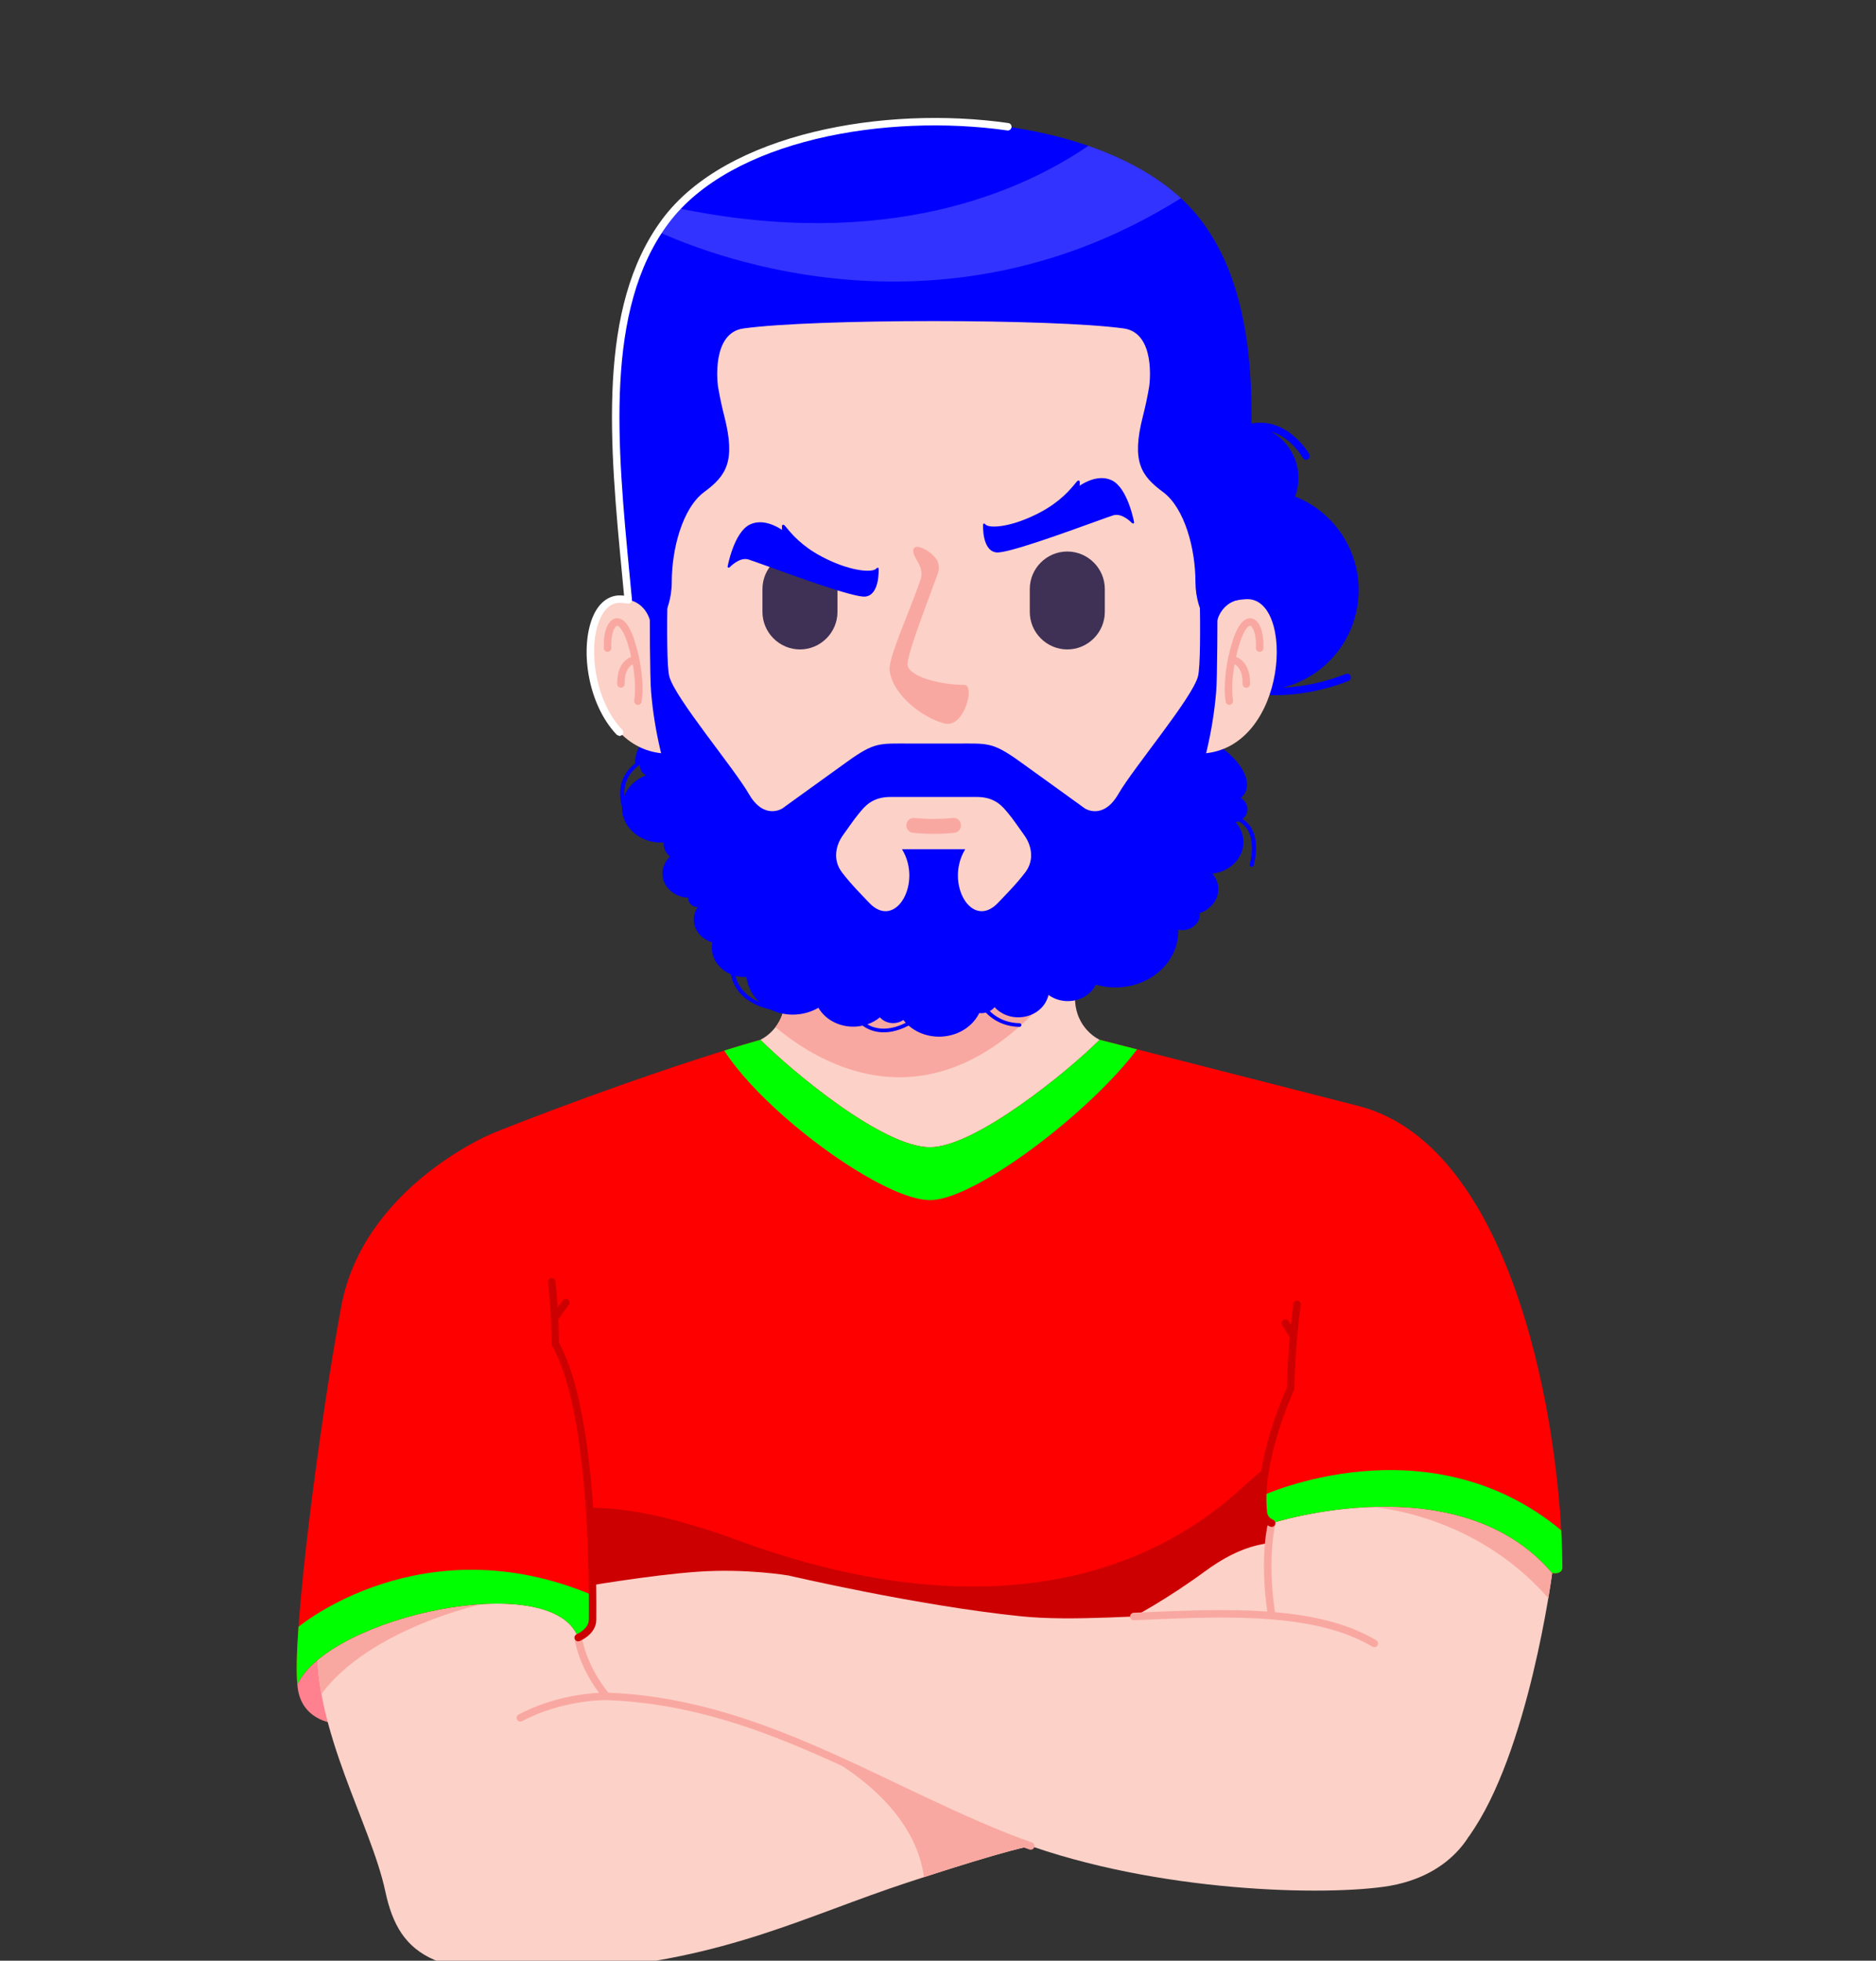 <svg width="224" height="234" viewBox="0 0 224 234" fill="none" xmlns="http://www.w3.org/2000/svg">
<rect x="0" y="0" width="224" height="234" fill="#333333" stroke="none"/>
<g clip-path="url(#clip0_1_1358)">
<path fill-rule="evenodd" clip-rule="evenodd" d="M42.596 205.787C39.719 206.089 35.803 205.292 35.505 201.033C35.205 196.776 39.584 196.525 39.667 196.659C39.751 196.79 42.779 202.202 42.779 202.314L42.596 205.787Z" fill="#FF818F"/>
<path fill-rule="evenodd" clip-rule="evenodd" d="M93.737 144.085H128.355V127.468C130.489 126.763 132.735 125.901 132.735 125.901L131.3 124.091C131.3 124.091 128.355 122.801 128.355 119.041V87.063H93.737V119.041C93.737 122.801 90.795 124.091 90.795 124.091L89.357 125.901C89.357 125.901 91.604 126.763 93.737 127.468V144.085Z" fill="#FCD1C8"/>
<path fill-rule="evenodd" clip-rule="evenodd" d="M93.737 108.744V119.041C93.737 120.637 93.205 121.791 92.596 122.585C97.977 127.107 111.735 135.407 126.076 117.947L104.099 105.088C104.099 105.088 98.357 107.143 93.737 108.744Z" fill="#F9A8A1"/>
<path fill-rule="evenodd" clip-rule="evenodd" d="M58.341 135.471C59.716 134.804 77.651 127.839 90.795 124.091C94.631 127.919 105.415 136.916 111.047 136.916C116.407 136.916 127.464 127.919 131.3 124.091L162.401 132.044V193.824L161.369 205.659H63.24L58.341 135.471Z" fill="#FF0001"/>
<path fill-rule="evenodd" clip-rule="evenodd" d="M74.751 205.659H63.24L61.753 184.364C62.407 183.187 62.82 182.471 62.82 182.471C62.82 182.471 66.691 175.931 88.276 183.888C109.863 191.844 132.591 192.278 148.713 177.192C164.836 162.107 162.104 196.239 161.161 196.239C160.216 196.239 120.617 200.953 115.527 201.896C112.481 202.459 91.527 204.637 74.751 205.659Z" fill="#CC0001"/>
<path fill-rule="evenodd" clip-rule="evenodd" d="M94.144 188.028C94.144 188.028 89.141 187.171 83.323 187.576C77.511 187.981 69.263 189.424 69.263 189.424L66.331 194.337L69.396 203.893C69.396 203.893 72.776 205.38 74.445 204.252C76.112 203.125 94.639 193.165 94.144 188.028Z" fill="#FCD1C8"/>
<path fill-rule="evenodd" clip-rule="evenodd" d="M69.039 195.444C69.039 195.444 69.44 198.847 72.417 202.453L80.803 200.017L108.927 201.729L123.101 220.32C123.101 220.32 120.828 220.569 108.477 224.627C96.125 228.684 86.929 233.732 69.532 235.085C52.133 236.437 47.713 233.732 46.003 225.709C44.289 217.687 37.437 206.508 37.888 195.78C38.339 185.052 55.737 184.96 55.737 184.96C55.737 184.96 69.352 187.033 69.039 195.444Z" fill="#FCD1C8"/>
<path fill-rule="evenodd" clip-rule="evenodd" d="M110.711 204.069L123.101 220.32C123.101 220.32 121.057 220.547 110.328 224.023C108.893 213.597 96.044 208.284 96.044 208.284L109.243 203.724C109.743 203.837 110.232 203.953 110.711 204.069Z" fill="#F9A8A1"/>
<path fill-rule="evenodd" clip-rule="evenodd" d="M38.383 202.168C37.997 200.039 37.8 197.901 37.888 195.78C38.216 187.956 47.56 185.789 52.593 185.19L57.579 191.438C57.579 191.438 44.208 194.32 38.383 202.168Z" fill="#F9A8A1"/>
<path fill-rule="evenodd" clip-rule="evenodd" d="M132.185 194.877L135.44 192.919C135.44 192.919 139.396 190.82 143.815 187.575C148.232 184.331 151.927 183.428 156.617 184.511C161.305 185.594 162.401 191.09 162.401 191.09C162.401 191.09 159.229 199.206 156.344 197.851C153.461 196.5 132.185 194.877 132.185 194.877Z" fill="#FCD1C8"/>
<path fill-rule="evenodd" clip-rule="evenodd" d="M185.333 187.736C185.333 187.736 182.536 209.265 175.393 219.156L151.855 192.828C151.855 192.828 150.765 186.904 151.844 181.787C152.923 176.669 152.923 176.669 152.923 176.669C152.923 176.669 173.836 172.971 174.828 173.513C175.82 174.055 185.284 182.167 185.333 187.736Z" fill="#FCD1C8"/>
<path fill-rule="evenodd" clip-rule="evenodd" d="M185.333 187.736C185.333 187.736 185.188 188.869 184.875 190.735C175.917 180.483 163.703 179.847 163.703 179.847L167.524 174.265C171.317 173.699 174.459 173.312 174.828 173.513C175.82 174.055 185.284 182.167 185.333 187.736Z" fill="#F9A8A1"/>
<path fill-rule="evenodd" clip-rule="evenodd" d="M186.555 187.016C186.443 170.173 180.779 136.984 162.401 132.044C162.401 132.044 154.639 143.203 154.096 165.739C154.096 165.739 150.131 174.214 150.852 180.524C150.852 180.524 150.899 181.425 151.844 181.787C151.844 181.787 174.153 174.575 185.333 187.736C185.333 187.736 186.573 187.985 186.555 187.016Z" fill="#FF0001"/>
<path fill-rule="evenodd" clip-rule="evenodd" d="M186.555 187.016C186.544 185.653 186.497 184.181 186.412 182.628C170.464 169.421 150.792 178.473 150.771 178.483C150.753 179.18 150.779 179.864 150.852 180.524C150.852 180.524 150.899 181.425 151.844 181.787C151.844 181.787 174.153 174.575 185.333 187.736C185.333 187.736 186.573 187.985 186.555 187.016Z" fill="#00FF00"/>
<path fill-rule="evenodd" clip-rule="evenodd" d="M58.339 135.471C58.339 135.471 43.377 141.86 40.763 155.833C38.148 169.807 34.872 195.175 35.505 201.033C39.339 192.896 65.981 187.132 69.039 195.444C69.039 195.444 70.751 194.744 70.751 193.301C70.751 191.859 71.153 168.909 66.287 160.347C66.287 160.347 66.648 140.339 58.339 135.471Z" fill="#FF0001"/>
<path fill-rule="evenodd" clip-rule="evenodd" d="M35.641 194.156C35.423 197.245 35.357 199.669 35.505 201.033C39.339 192.896 65.981 187.132 69.039 195.444C69.039 195.444 70.751 194.744 70.751 193.301C70.751 193.026 70.765 191.968 70.756 190.375C50.407 181.801 35.651 194.147 35.641 194.156Z" fill="#00FF00"/>
<path fill-rule="evenodd" clip-rule="evenodd" d="M94.144 188.028C94.144 188.028 109.56 191.633 121.909 192.896C134.26 194.159 153.464 189.831 164.099 196.14C174.737 202.453 176.901 210.656 176.901 214.351C176.901 218.047 173.656 224 165.271 225.171C156.888 226.341 136.333 225.621 120.377 219.311C104.42 213 90.357 203.083 72.417 202.453L94.144 188.028Z" fill="#FCD1C8"/>
<path d="M164.099 196.585L163.872 196.523C160.565 194.563 156.429 193.645 151.901 193.271L151.732 193.255C146.857 192.867 141.536 193.1 136.303 193.328L135.401 193.367C135.112 193.375 134.948 193.187 134.937 192.941C134.927 192.695 135.117 192.487 135.363 192.476L136.263 192.437C141.352 192.216 146.529 191.992 151.32 192.331C151.076 190.706 150.508 185.967 151.407 181.695C151.459 181.455 151.688 181.302 151.935 181.351C152.175 181.401 152.328 181.637 152.279 181.878C151.377 186.16 152.029 191.078 152.235 192.402C156.779 192.801 160.948 193.752 164.328 195.757C164.539 195.883 164.609 196.156 164.484 196.367C164.401 196.508 164.253 196.585 164.099 196.585ZM123.071 220.755L122.924 220.731C122.011 220.411 121.104 220.076 120.213 219.724C115.599 217.901 111.087 215.747 106.719 213.667C95.591 208.356 85.081 203.345 72.407 202.899C72.295 202.885 67.141 202.859 62.339 205.409C62.125 205.528 61.852 205.445 61.737 205.226C61.62 205.008 61.703 204.739 61.92 204.625C65.792 202.567 69.773 202.124 71.521 202.029C68.995 198.641 68.612 195.631 68.596 195.497C68.568 195.252 68.743 195.031 68.987 195.002C69.221 194.968 69.451 195.145 69.481 195.39C69.484 195.421 69.901 198.621 72.636 202.014C85.409 202.514 96.437 207.775 107.104 212.861C111.456 214.937 115.956 217.083 120.539 218.897C121.42 219.244 122.313 219.575 123.216 219.888C123.451 219.968 123.573 220.224 123.492 220.456C123.429 220.639 123.256 220.755 123.071 220.755Z" fill="#F9A8A1"/>
<path d="M151.844 182.232L151.685 182.202C150.481 181.744 150.412 180.596 150.409 180.547C149.711 174.478 153.213 166.596 153.653 165.636C153.705 163.597 153.817 161.578 153.989 159.6L153.089 158.145C152.961 157.935 153.027 157.661 153.235 157.531C153.445 157.406 153.719 157.468 153.849 157.677L154.131 158.132C154.216 157.285 154.315 156.445 154.424 155.614C154.456 155.372 154.648 155.2 154.924 155.232C155.169 155.264 155.341 155.487 155.311 155.732C154.883 158.951 154.625 162.323 154.541 165.751L154.5 165.929C154.461 166.013 150.596 174.364 151.295 180.473C151.303 180.56 151.363 181.125 152.003 181.371C152.232 181.459 152.347 181.716 152.26 181.945C152.193 182.124 152.024 182.232 151.844 182.232ZM69.039 195.889C68.865 195.889 68.699 195.785 68.628 195.613C68.535 195.385 68.644 195.125 68.869 195.031C68.883 195.025 70.305 194.423 70.305 193.301L70.308 192.981C70.363 185.664 70.041 167.856 65.899 160.565L65.841 160.339C65.841 160.306 65.893 157.104 65.435 153.023C65.409 152.778 65.587 152.559 65.831 152.529C66.084 152.523 66.295 152.68 66.323 152.924C66.445 154.037 66.535 155.087 66.593 156.025L67.196 155.194C67.339 154.992 67.617 154.948 67.815 155.094C68.016 155.236 68.063 155.514 67.917 155.714L66.672 157.443C66.735 158.88 66.735 159.893 66.732 160.232C70.924 167.773 71.253 185.632 71.199 192.987V193.301C71.199 195.024 69.289 195.823 69.205 195.856L69.039 195.889Z" fill="#CC0001"/>
<path fill-rule="evenodd" clip-rule="evenodd" d="M86.475 125.381C88.084 127.889 90.724 130.708 93.737 133.351C99.768 138.64 107.292 143.228 111.047 143.228C114.683 143.228 122.159 138.416 128.355 132.973C131.3 130.387 133.953 127.659 135.771 125.235L131.3 124.091C127.464 127.919 116.407 136.917 111.047 136.917C105.415 136.917 94.631 127.919 90.795 124.091C89.399 124.489 87.953 124.921 86.475 125.381Z" fill="#00FF00"/>
<path fill-rule="evenodd" clip-rule="evenodd" d="M87.817 116.464C88.235 118.159 89.511 119.091 90.696 119.604C89.893 118.872 89.336 117.911 89.169 116.817L89.141 116.601C88.685 116.625 88.237 116.575 87.817 116.464ZM76.401 91.26C74.865 92.347 74.484 93.739 74.547 94.968C74.984 93.888 75.915 92.996 77.125 92.533C76.748 92.323 76.48 91.971 76.412 91.547L76.401 91.26ZM103.568 122.247C104.331 122.705 105.865 123.211 108.151 122.068L107.863 121.731C107.596 121.915 107.273 122.043 106.917 122.088C106.183 122.181 105.487 121.903 105.068 121.413C104.639 121.768 104.131 122.053 103.568 122.247ZM102.535 122.487C100.505 122.741 98.607 121.804 97.719 120.273C97.052 120.664 96.279 120.933 95.435 121.04C94.205 121.195 93.019 120.979 92.008 120.489C90.521 120.157 87.811 119.164 87.276 116.284C86.104 115.799 85.224 114.807 85.036 113.577C84.977 113.2 84.989 112.829 85.06 112.473C83.927 112.145 83.047 111.265 82.875 110.14C82.771 109.468 82.937 108.817 83.3 108.275C82.74 108.251 82.263 107.875 82.185 107.361L82.177 107.143C80.648 107.077 79.341 106.049 79.125 104.644C78.984 103.729 79.339 102.851 80.008 102.232C79.612 101.92 79.336 101.487 79.257 100.984C79.237 100.836 79.232 100.689 79.245 100.547C76.815 100.697 74.641 99.148 74.308 96.963C74.273 96.737 74.257 96.513 74.265 96.293C73.865 94.808 73.811 92.701 75.839 91.108C75.683 88.377 79.344 84.736 84.128 88.745C87.144 86.164 90.708 87.385 93.36 89.584C94.489 88.837 96.369 88.26 99.196 89.331C101.813 85.729 107.451 85.729 109.98 89.681C110.183 89.623 110.393 89.588 110.617 89.583L110.969 89.601C111.591 88.571 112.972 86.897 115.552 86.419C115.721 86.388 115.883 86.497 115.912 86.667C115.943 86.833 115.831 86.995 115.664 87.024C113.432 87.44 112.193 88.828 111.593 89.759C111.901 89.88 112.177 90.063 112.412 90.289C113.18 88.932 114.617 88.003 116.287 87.965C118.315 87.919 120.063 89.201 120.701 91.015C122.699 88.729 128.719 89.088 129.88 90.903C140.352 81.372 152 92.18 148.144 95.231C148.56 95.473 148.863 95.872 148.932 96.348C149.019 96.891 148.784 97.409 148.36 97.753C150.904 99.339 149.688 103.284 149.685 103.296C149.651 103.413 149.516 103.484 149.383 103.453C149.253 103.423 149.175 103.301 149.208 103.185C149.213 103.175 150.38 99.375 147.904 98.023C147.789 98.069 147.667 98.107 147.539 98.129C148.005 98.645 148.325 99.279 148.432 99.984C148.751 102.052 147.128 103.968 144.808 104.26L144.765 104.265C145.115 104.669 145.355 105.157 145.437 105.7C145.656 107.132 144.721 108.471 143.268 108.967C143.36 109.952 142.573 110.844 141.461 110.984C141.196 111.017 140.932 111.004 140.685 110.953C140.803 114.317 138.055 117.296 134.237 117.779C133.055 117.928 131.904 117.823 130.849 117.511C130.36 118.515 129.311 119.28 128.005 119.444C126.951 119.577 125.94 119.292 125.183 118.732C124.909 120.077 123.696 121.18 122.096 121.38C120.779 121.547 119.532 121.063 118.757 120.2C118.601 120.388 118.409 120.545 118.183 120.667C118.768 121.249 119.917 122.08 121.724 122.112C121.863 122.115 121.969 122.215 121.964 122.336C121.961 122.457 121.849 122.555 121.713 122.552C119.625 122.513 118.331 121.497 117.711 120.849L117.435 120.901C117.263 120.924 117.089 120.924 116.923 120.907C116.221 122.348 114.721 123.44 112.852 123.676C111.191 123.885 109.601 123.369 108.495 122.399C105.604 123.888 103.743 122.96 102.995 122.405C102.844 122.44 102.691 122.465 102.535 122.487ZM95.172 91.399C95.584 90.632 96.38 90.104 97.313 90.084C97.763 90.072 98.193 90.184 98.565 90.388C98.651 90.204 98.745 90.028 98.847 89.859C96.451 88.989 94.836 89.405 93.841 90.005C94.323 90.448 94.771 90.917 95.172 91.399Z" fill="#0000FF"/>
<path d="M155.948 54.872C155.792 54.872 155.641 54.792 155.56 54.645C155.461 54.465 153.052 50.284 148.891 51.588C148.656 51.661 148.409 51.532 148.333 51.297C148.26 51.064 148.391 50.812 148.625 50.739C153.475 49.205 156.311 54.159 156.339 54.211C156.456 54.424 156.38 54.695 156.167 54.815L155.948 54.872ZM152.265 82.971C148.865 82.971 146.461 82.147 145.811 81.495C145.516 81.197 145.581 80.919 145.623 80.812C145.713 80.584 145.975 80.471 146.201 80.561C146.352 80.621 146.451 80.752 146.477 80.901C147.172 81.515 152.967 83.447 160.693 80.437C160.923 80.348 161.18 80.46 161.268 80.689C161.36 80.919 161.245 81.18 161.016 81.267C157.765 82.531 154.751 82.971 152.265 82.971Z" fill="#0000FF"/>
<path fill-rule="evenodd" clip-rule="evenodd" d="M154.948 58.099C155.529 54.652 153.203 51.387 149.756 50.805C146.311 50.225 143.044 52.549 142.464 55.997C141.883 59.445 144.205 62.711 147.653 63.292C151.101 63.872 154.368 61.548 154.948 58.099Z" fill="#0000FF"/>
<path fill-rule="evenodd" clip-rule="evenodd" d="M162.063 72.417C163.164 65.88 158.756 59.684 152.216 58.583C145.675 57.481 139.481 61.891 138.38 68.429C137.279 74.968 141.688 81.164 148.227 82.265C154.768 83.367 160.961 78.959 162.063 72.417Z" fill="#0000FF"/>
<path fill-rule="evenodd" clip-rule="evenodd" d="M79.44 89.935C69.117 89.401 68.245 71.107 74.205 71.511C79.167 71.845 80.208 75.008 80.535 76.336C80.865 77.664 79.44 89.935 79.44 89.935Z" fill="#FCD1C8"/>
<path fill-rule="evenodd" clip-rule="evenodd" d="M143.511 89.935C153.831 89.401 154.703 71.107 148.745 71.511C143.781 71.845 142.743 75.008 142.415 76.336C142.087 77.664 143.511 89.935 143.511 89.935Z" fill="#FCD1C8"/>
<path fill-rule="evenodd" clip-rule="evenodd" d="M145.369 54.125V77.535C145.369 97.268 131.923 118.849 111.477 118.849C91.032 118.849 77.584 97.268 77.584 77.535V54.125C77.584 9.583 145.369 9.583 145.369 54.125Z" fill="#FCD1C8"/>
<path fill-rule="evenodd" clip-rule="evenodd" d="M127.437 65.821H127.44C129.901 65.821 131.917 67.836 131.917 70.299V73.024C131.917 75.489 129.901 77.505 127.44 77.505H127.437C124.975 77.505 122.959 75.489 122.959 73.024V70.299C122.959 67.836 124.975 65.821 127.437 65.821Z" fill="#3E3155"/>
<path fill-rule="evenodd" clip-rule="evenodd" d="M95.521 65.821H95.519C93.055 65.821 91.039 67.836 91.039 70.299V73.024C91.039 75.489 93.055 77.505 95.519 77.505H95.521C97.981 77.505 99.997 75.489 99.997 73.024V70.299C99.997 67.836 97.981 65.821 95.521 65.821Z" fill="#3E3155"/>
<path fill-rule="evenodd" clip-rule="evenodd" d="M112.032 67.232C112.117 67.625 112.115 68.056 112.005 68.372C111.224 70.593 108.257 78.109 108.363 79.341C108.587 80.919 112.849 81.779 115.104 81.728C116.5 81.696 115.131 86.916 112.817 86.351C110.349 85.756 106.653 83.085 106.229 80.063C106.027 78.605 108.271 73.823 109.865 69.336C110.437 67.799 109.323 66.864 109.109 66.125C108.557 64.197 111.751 65.937 112.032 67.232Z" fill="#F9A8A1"/>
<path d="M146.784 84.123C146.568 84.123 146.377 83.963 146.344 83.743C146.047 81.76 146.377 78.943 147.208 76.393C147.975 74.051 148.855 73.689 149.44 73.801C150.372 73.971 150.94 75.403 150.852 77.364C150.841 77.609 150.628 77.823 150.388 77.789C150.141 77.779 149.951 77.569 149.964 77.325C150.036 75.659 149.565 74.729 149.279 74.677C149.125 74.657 148.612 74.96 148.055 76.669C147.872 77.229 147.716 77.807 147.584 78.388C148.237 78.649 149.303 79.416 149.26 81.643C149.256 81.885 149.057 82.08 148.815 82.08H148.805C148.56 82.075 148.365 81.871 148.369 81.625C148.399 80.077 147.815 79.495 147.407 79.275C147.123 80.872 147.047 82.429 147.227 83.611C147.263 83.853 147.093 84.08 146.852 84.117L146.784 84.123Z" fill="#F9A8A1"/>
<path d="M76.169 84.123L76.104 84.117C75.863 84.08 75.693 83.853 75.729 83.611C75.907 82.431 75.833 80.875 75.549 79.277C75.141 79.5 74.557 80.084 74.587 81.625C74.591 81.871 74.396 82.075 74.148 82.08C73.888 82.049 73.701 81.888 73.696 81.643C73.651 79.416 74.719 78.649 75.369 78.388C75.24 77.807 75.081 77.229 74.899 76.668C74.341 74.96 73.792 74.657 73.675 74.677C73.391 74.729 72.917 75.659 72.992 77.325C73.005 77.569 72.813 77.779 72.568 77.789C72.3 77.815 72.112 77.609 72.104 77.364C72.016 75.403 72.581 73.971 73.516 73.799C74.12 73.7 74.981 74.057 75.745 76.392C76.576 78.945 76.909 81.76 76.612 83.743C76.579 83.963 76.388 84.123 76.169 84.123Z" fill="#F9A8A1"/>
<path fill-rule="evenodd" clip-rule="evenodd" d="M143.503 26.405C151.708 37.411 149.519 54.721 147.94 71.581C147.94 71.581 145.109 71.88 145.109 75.776C145.109 75.776 142.74 73.331 142.74 69.448C142.74 65.565 141.484 60.653 138.86 58.715C136.232 56.773 135.091 55.06 136.461 49.693C136.743 48.588 137.016 47.356 137.227 46.061C137.263 45.796 138.024 39.736 134.183 39.2C125.76 38.025 97.191 38.025 88.768 39.2C84.924 39.736 85.685 45.796 85.721 46.061C85.935 47.356 86.205 48.588 86.489 49.693C87.86 55.06 86.716 56.773 84.091 58.715C81.464 60.653 80.211 65.565 80.211 69.448C80.211 73.331 77.841 75.776 77.841 75.776C77.841 71.88 75.011 71.581 75.011 71.581C73.429 54.721 71.243 37.411 79.448 26.405C91.279 10.539 131.669 10.539 143.503 26.405Z" fill="#0000FF"/>
<path fill-rule="evenodd" clip-rule="evenodd" d="M78.584 27.649C78.857 27.227 79.147 26.812 79.448 26.405C79.857 25.856 80.308 25.327 80.784 24.813C106.005 30.075 122.112 22.757 129.948 17.408C134.284 18.908 138.104 20.991 141.003 23.656C112.992 41.216 85.571 30.828 78.584 27.649Z" fill="white" fill-opacity="0.2"/>
<path fill-rule="evenodd" clip-rule="evenodd" d="M118.984 65.929C117.211 65.747 117.383 62.591 117.383 62.583L117.448 62.477L117.617 62.523C117.8 62.855 118.696 62.959 120.047 62.692C121.172 62.473 122.596 61.989 124.175 61.16C126.601 59.88 127.823 58.385 128.355 57.735C128.527 57.52 128.639 57.388 128.732 57.357L128.737 57.356L128.748 57.353L128.757 57.351H128.76H128.763C128.865 57.347 128.92 57.404 128.924 57.531C128.932 57.705 128.924 57.851 128.909 57.968C129.557 57.536 131.256 56.588 132.776 57.337C134.683 58.276 135.417 62.343 135.42 62.353L135.377 62.469L135.203 62.463C135.199 62.459 134.032 61.18 132.948 61.495L132.943 61.497C132.672 61.575 131.815 61.888 130.651 62.307C126.981 63.633 120.271 66.063 118.984 65.929Z" fill="#0000FF"/>
<path fill-rule="evenodd" clip-rule="evenodd" d="M103.311 71.2C105.084 71.017 104.912 67.863 104.912 67.853L104.847 67.749L104.677 67.796C104.497 68.127 103.599 68.231 102.251 67.965C101.125 67.744 99.699 67.261 98.123 66.432C95.693 65.153 94.475 63.657 93.94 63.005C93.768 62.792 93.659 62.661 93.565 62.629L93.56 62.627L93.547 62.625H93.539L93.535 62.624C93.429 62.619 93.377 62.677 93.372 62.804C93.363 62.979 93.372 63.125 93.385 63.24C92.737 62.809 91.041 61.859 89.521 62.609C87.615 63.549 86.88 67.615 86.877 67.625L86.917 67.741L87.093 67.736C87.096 67.732 88.263 66.452 89.349 66.767L89.355 66.768C89.623 66.848 90.481 67.159 91.647 67.577C95.313 68.905 102.024 71.333 103.311 71.2Z" fill="#0000FF"/>
<path d="M111.477 99.515C110.647 99.515 109.817 99.473 109.016 99.393C108.527 99.345 108.169 98.907 108.219 98.419C108.268 97.929 108.713 97.563 109.193 97.621C110.683 97.771 112.273 97.771 113.763 97.621C114.232 97.544 114.691 97.929 114.737 98.419C114.787 98.908 114.429 99.345 113.94 99.393C113.139 99.473 112.308 99.515 111.477 99.515Z" fill="#F9A8A1"/>
<path fill-rule="evenodd" clip-rule="evenodd" d="M111.477 95.112C111.477 95.112 108.555 95.112 106.341 95.112C104.128 95.112 103.256 96.236 102.568 97.072C101.877 97.905 101.495 98.524 100.661 99.667C99.825 100.812 99.372 102.591 100.535 104.115C101.699 105.639 103.021 106.928 103.748 107.708C106.924 111.123 110.177 105.376 107.703 101.355H111.477H115.251C112.776 105.376 116.029 111.123 119.205 107.708C119.932 106.928 121.257 105.639 122.42 104.115C123.581 102.591 123.128 100.812 122.292 99.667C121.459 98.524 121.079 97.905 120.388 97.072C119.699 96.236 118.825 95.112 116.615 95.112C114.399 95.112 111.477 95.112 111.477 95.112ZM121.708 90.841L121.711 90.844L121.865 90.953C125.589 93.625 129.524 96.476 129.524 96.476C129.524 96.476 131.699 97.937 133.532 94.765C135.368 91.593 142.344 83.331 143.039 80.732C143.617 78.568 143.039 62.677 143.039 62.677L145.369 71.211C145.369 73.597 145.365 80.749 145.211 82.588C143.648 101.207 130.633 120.157 111.477 120.157C92.32 120.157 79.308 101.207 77.743 82.588C77.589 80.749 77.584 73.597 77.584 71.211L79.917 62.677C79.917 62.677 79.336 78.568 79.917 80.732C80.612 83.331 87.587 91.593 89.423 94.765C91.256 97.937 93.429 96.476 93.429 96.476C93.429 96.476 97.368 93.625 101.089 90.953L101.245 90.844V90.841C104.459 88.547 105 88.739 108.647 88.739H111.477H114.311C117.953 88.739 118.495 88.547 121.708 90.841Z" fill="#0000FF"/>
<path d="M73.98 87.847L73.656 87.708C70.019 83.908 69.193 77.011 70.888 73.38C71.631 71.789 72.844 70.965 74.235 71.065L74.516 71.087L74.305 68.856C72.792 53.039 71.229 36.681 79.089 26.14C86.771 15.841 105.691 12.577 120.401 14.685C120.647 14.721 120.815 14.947 120.779 15.189C120.745 15.435 120.516 15.607 120.276 15.568C105.817 13.505 87.276 16.653 79.805 26.675C72.148 36.94 73.696 53.123 75.191 68.772L75.451 71.492L75.456 71.653C75.423 71.896 75.201 72.079 74.953 72.033C74.705 72 74.445 71.972 74.175 71.953C72.849 71.863 72.104 72.885 71.696 73.756C70.153 77.056 70.956 83.601 74.3 87.092C74.472 87.271 74.467 87.552 74.287 87.721L73.98 87.847Z" fill="white"/>
</g>
<defs>
<clipPath id="clip0_1_1358">
<rect width="224" height="234" fill="white"/>
</clipPath>
</defs>
</svg>
